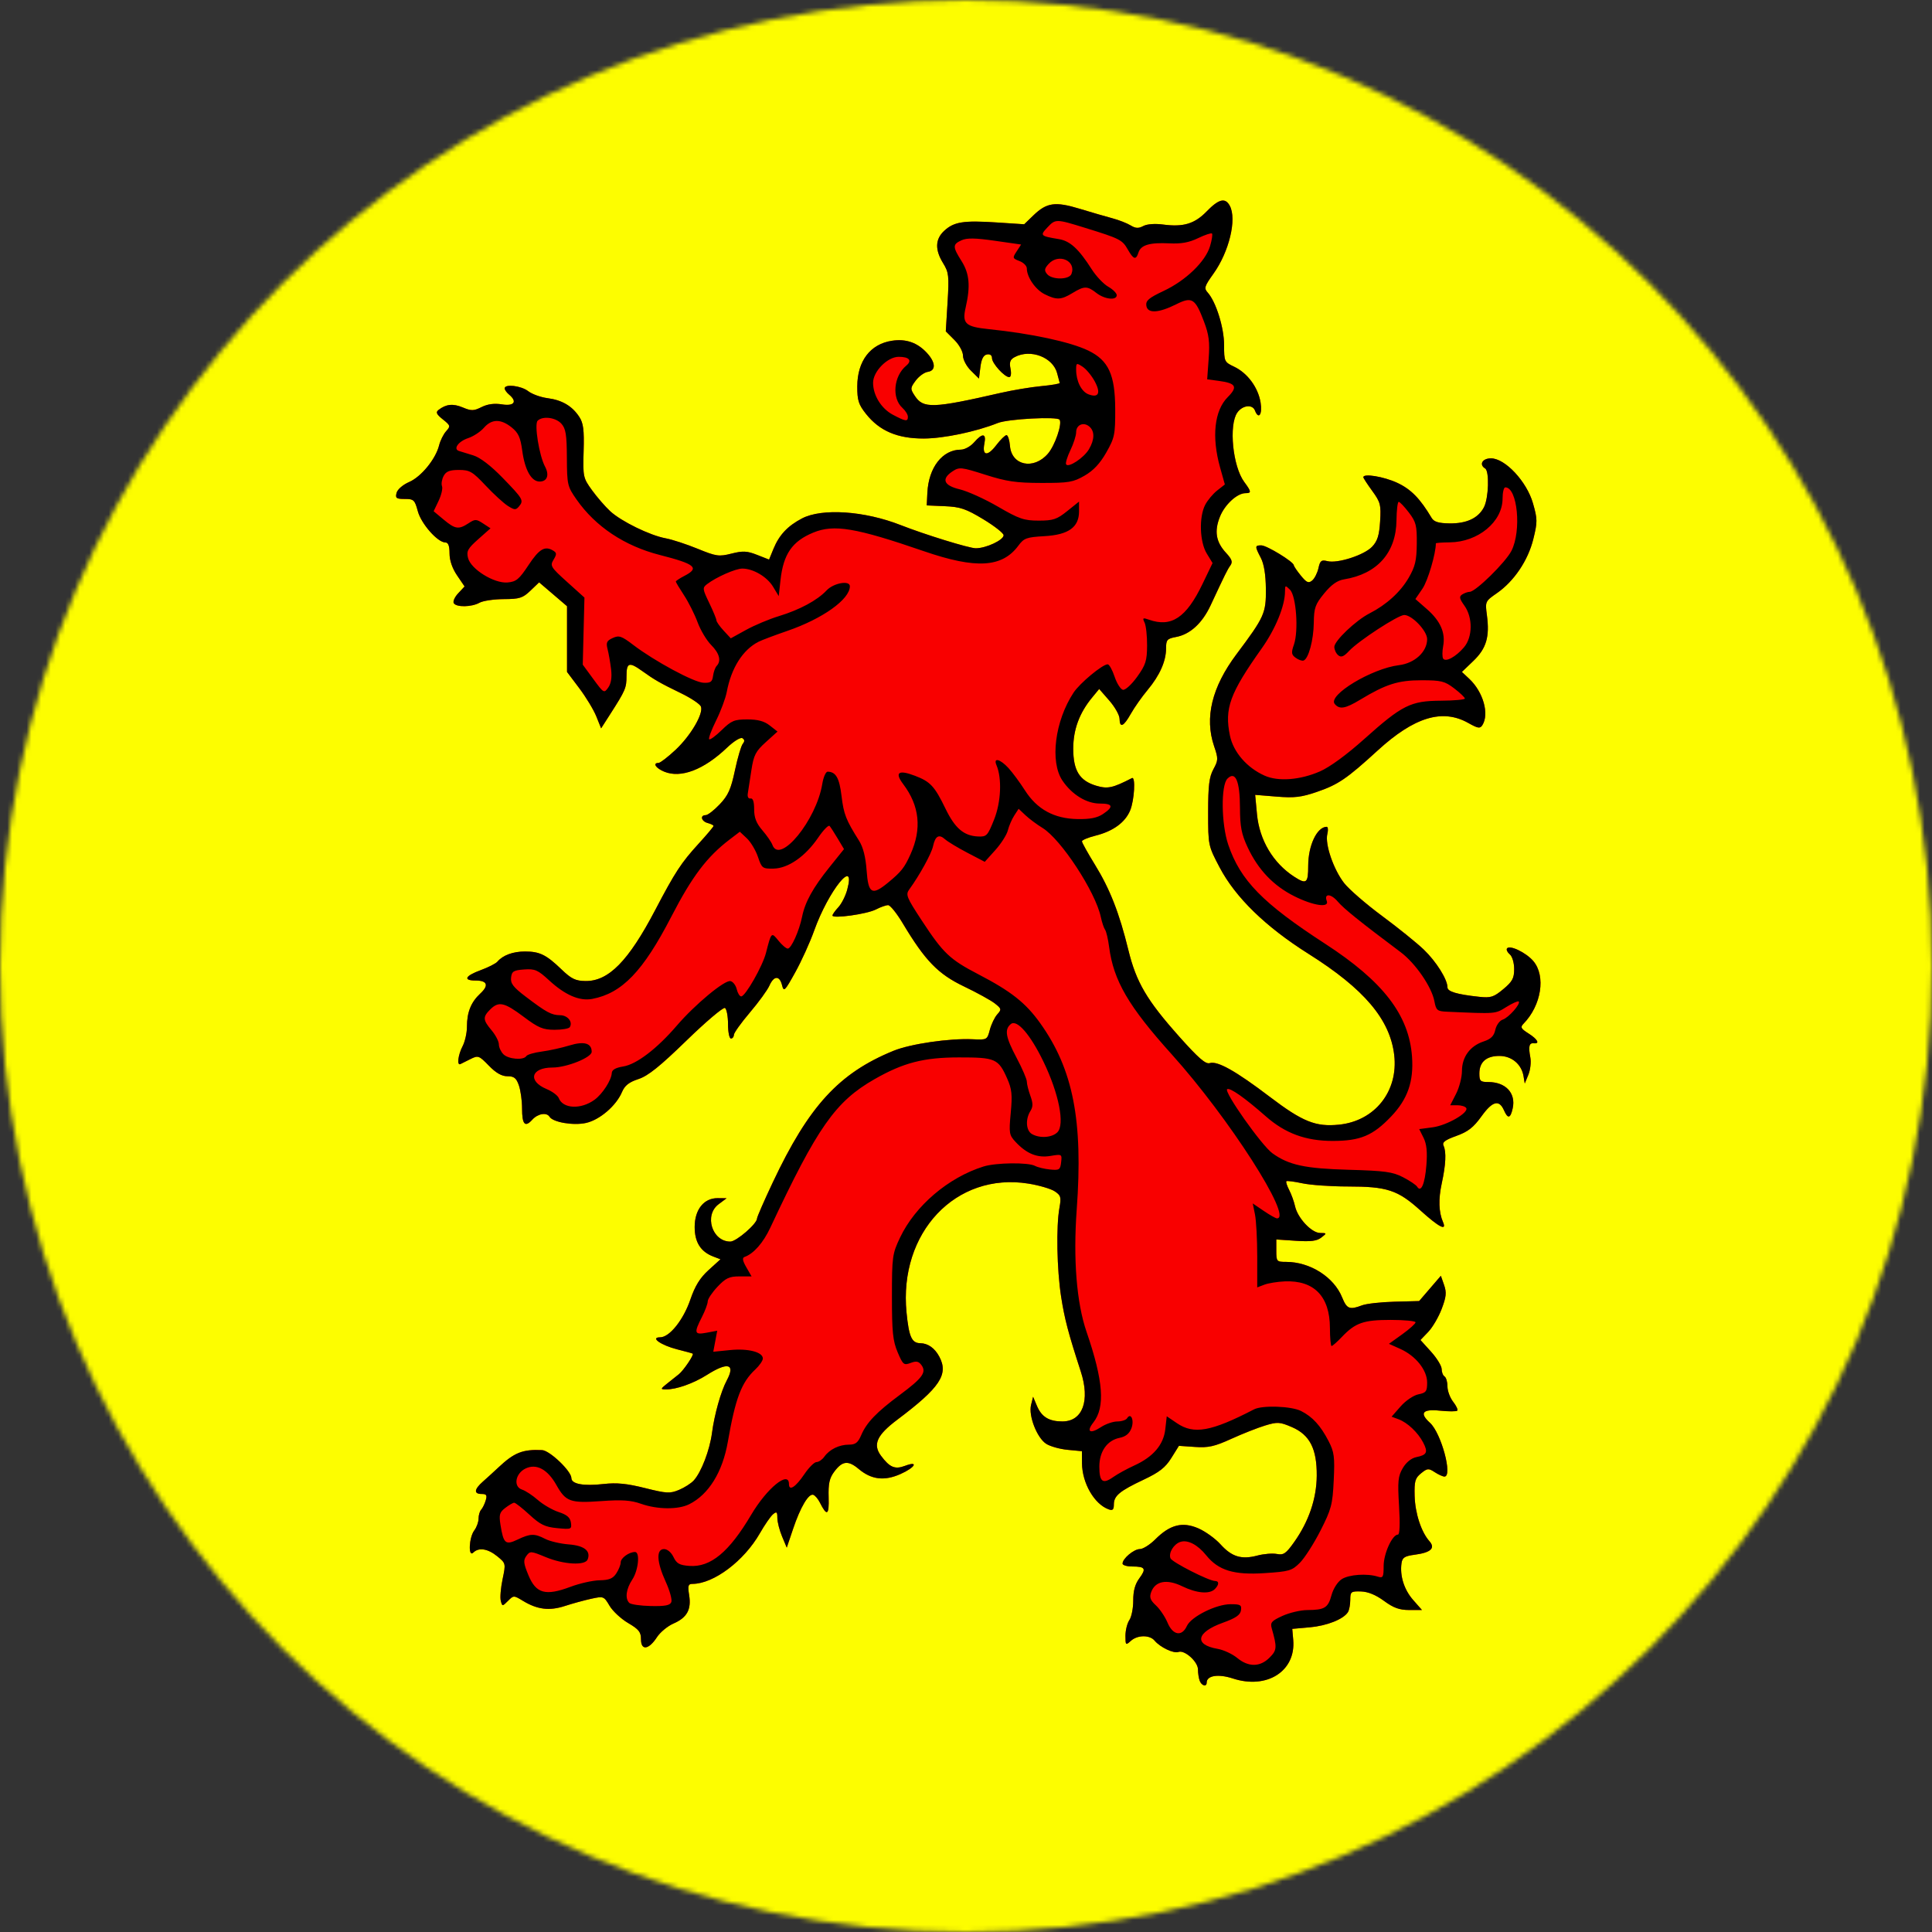 <svg width="400" height="400" viewBox="0 0 400 400" fill="none" xmlns="http://www.w3.org/2000/svg">
<rect x="0" y="0" width="400" height="400" fill="#333333" stroke="none"/>
<mask id="mask0_2865_1165" style="mask-type:alpha" maskUnits="userSpaceOnUse" x="0" y="0" width="400" height="400">
<circle cx="200" cy="200" r="200" fill="#D9D9D9"/>
</mask>
<g mask="url(#mask0_2865_1165)">
<g clip-path="url(#clip0_2865_1165)">
<path d="M500.668 0H-99.93V400H500.668V0Z" fill="#FDFD00"/>
<path d="M253.096 41.519C253.723 41.476 254.209 41.846 254.616 42.608C256.103 45.385 254.486 52.124 251.238 56.665C249.371 59.276 249.235 59.679 250.037 60.569C251.753 62.476 253.434 67.849 253.434 71.436C253.434 74.856 253.485 74.958 255.517 75.922C258.283 77.235 260.499 80.234 260.998 83.355C261.394 85.831 260.572 86.959 259.815 84.987C259.302 83.65 257.242 83.894 256.174 85.419C254.374 87.99 255.226 96.565 257.601 99.777C259.095 101.798 259.13 102.105 257.882 102.105C256.141 102.105 253.584 104.451 252.571 106.985C251.367 109.994 251.745 112.205 253.847 114.473C255.056 115.778 255.247 116.346 254.729 117.082C254.089 117.992 253.737 118.726 250.637 125.359C248.915 129.044 246.397 131.329 243.505 131.872C241.632 132.223 241.422 132.473 241.422 134.237C241.422 136.897 240.109 139.855 237.574 142.889C236.412 144.281 234.853 146.485 234.121 147.788C232.622 150.455 231.827 150.8 231.794 148.801C231.781 148.058 230.826 146.369 229.673 145.048L227.571 142.645L226.088 144.447C223.462 147.636 222.203 151.07 222.203 155.014C222.203 159.543 223.509 161.64 226.951 162.671C229.314 163.379 230.343 163.165 234.365 161.095C235.142 160.695 234.863 165.706 233.99 167.795C232.95 170.283 230.465 172.095 226.82 173.013C225.274 173.402 224.005 173.936 224.005 174.195C224.005 174.455 225.21 176.621 226.689 179.019C229.787 184.045 231.747 189.051 233.614 196.699C235.244 203.374 237.451 207.114 244.2 214.68C248.131 219.087 249.629 220.37 250.468 220.104C252.064 219.598 255.845 221.729 262.893 227.086C269.684 232.246 272.404 233.343 277.233 232.848C284.653 232.088 289.548 225.932 288.663 218.433C287.793 211.064 282.443 204.741 270.926 197.488C262.046 191.895 255.792 185.812 252.514 179.582C250.153 175.094 250.13 175.052 250.131 168.171C250.131 162.641 250.348 160.857 251.219 159.256C252.232 157.394 252.246 157.079 251.369 154.507C249.357 148.601 250.894 142.258 256.005 135.438C261.78 127.732 262.134 126.963 262.086 121.924C262.058 118.959 261.695 116.771 261.035 115.506C259.778 113.095 259.801 112.915 261.148 112.915C262.272 112.915 267.828 116.315 267.867 117.026C267.879 117.242 268.54 118.216 269.331 119.184C270.526 120.646 270.926 120.821 271.677 120.198C272.174 119.785 272.753 118.622 272.972 117.626C273.313 116.073 273.584 115.869 274.83 116.181C276.944 116.712 282.461 114.924 284.102 113.178C285.196 112.014 285.556 110.833 285.735 107.942C285.946 104.535 285.813 103.978 284.121 101.654C283.1 100.253 282.263 98.969 282.263 98.801C282.263 97.971 286.522 98.68 289.282 99.965C292.125 101.289 294.02 103.22 296.414 107.247C296.884 108.037 297.844 108.339 300.074 108.373C303.639 108.428 306.067 107.289 307.244 105.014C308.217 103.131 308.385 97.554 307.488 96.999C306.17 96.185 306.905 94.897 308.689 94.897C311.613 94.897 316.089 99.684 317.379 104.188C318.326 107.496 318.327 108.065 317.454 111.602C316.356 116.052 313.459 120.352 309.89 122.825C307.492 124.487 307.467 124.541 307.844 127.386C308.438 131.862 307.733 134.247 305.048 136.827L302.664 139.117L304.203 140.543C307.093 143.258 308.369 147.821 306.906 150.134C306.43 150.887 306.004 150.822 303.978 149.683C298.633 146.68 292.813 148.452 285.247 155.37C278.823 161.245 277.061 162.434 272.653 163.948C269.424 165.057 267.975 165.225 264.301 164.924L259.872 164.567L260.247 168.546C260.75 173.93 263.589 178.704 267.98 181.534C270.494 183.155 270.851 182.862 270.851 179.244C270.851 175.047 272.658 171.209 274.661 171.174C274.945 171.169 275.019 171.849 274.811 172.675C274.289 174.755 276.084 180.006 278.284 182.829C279.291 184.122 282.832 187.189 286.148 189.642C289.463 192.096 293.35 195.231 294.781 196.605C297.369 199.089 299.68 202.777 299.68 204.413C299.68 205.303 301.614 205.88 306.287 206.384C308.656 206.639 309.267 206.436 311.241 204.789C313.12 203.221 313.494 202.547 313.494 200.641C313.494 199.35 313.098 198.019 312.593 197.6C312.101 197.192 311.829 196.644 311.992 196.38C312.499 195.56 315.969 197.207 317.473 198.989C320.084 202.083 319.125 208.168 315.427 211.958C314.731 212.672 314.889 212.973 316.459 213.967C318.358 215.169 318.878 216.141 317.548 215.994C316.595 215.888 316.408 216.647 316.835 218.921C317.021 219.916 316.833 221.538 316.422 222.525L315.69 224.327L315.427 222.825C315.021 220.344 312.984 218.621 310.434 218.621C307.725 218.621 306.287 219.877 306.287 222.262C306.287 223.825 306.49 224.027 308.126 224.027C311.742 224.027 313.885 226.323 313.193 229.47C312.729 231.584 312.192 231.703 311.392 229.882C310.384 227.592 308.989 227.961 306.718 231.121C305.058 233.432 303.931 234.308 301.519 235.175C299.147 236.028 298.541 236.507 298.873 237.221C299.467 238.497 299.345 241.143 298.498 245.029C297.788 248.28 297.88 250.976 298.76 253.006C299.603 254.948 297.951 254.108 294.068 250.603C289.382 246.373 287.182 245.648 278.997 245.648C275.539 245.648 271.322 245.354 269.631 244.991C267.941 244.629 266.458 244.43 266.328 244.56C266.198 244.69 266.458 245.509 266.91 246.38C267.362 247.251 267.916 248.766 268.13 249.74C268.667 252.186 271.535 255.253 273.31 255.277C274.735 255.295 274.736 255.314 273.554 256.234C272.644 256.942 271.37 257.097 268.299 256.891L264.245 256.628V258.936C264.245 261.174 264.319 261.264 266.272 261.264C271.235 261.264 276.161 264.392 277.871 268.621C278.837 271.012 279.417 271.236 282 270.254C282.891 269.915 285.916 269.578 288.719 269.503L293.824 269.372L296.058 266.763L298.31 264.135L298.986 266.05C299.528 267.606 299.429 268.504 298.479 271.005C297.84 272.687 296.589 274.827 295.701 275.753L294.087 277.442L296.283 279.864C297.489 281.198 298.479 282.808 298.479 283.449C298.479 284.089 298.749 284.783 299.079 284.988C299.41 285.192 299.68 286.125 299.68 287.052C299.68 287.979 300.213 289.398 300.862 290.224C301.512 291.05 301.89 291.881 301.707 292.063C301.524 292.246 299.911 292.248 298.122 292.063C294.51 291.691 293.806 292.541 296.058 294.578C298.385 296.684 300.821 305.708 299.061 305.708C298.719 305.708 297.802 305.292 297.034 304.789C295.759 303.953 295.521 303.977 294.218 305.033C292.985 306.031 292.804 306.67 292.886 309.706C292.982 313.294 294.25 317.184 295.945 319.09C297.227 320.532 296.249 321.446 292.942 321.887C290.818 322.17 290.332 322.467 290.164 323.651C289.796 326.256 290.708 329.136 292.567 331.253L294.406 333.336H291.76C289.737 333.336 288.503 332.883 286.542 331.44C284.848 330.194 283.231 329.531 281.775 329.488C279.71 329.428 279.562 329.547 279.56 331.234C279.559 332.225 279.339 333.371 279.072 333.786C278.128 335.252 274.713 336.606 271.152 336.921L267.548 337.24L267.754 339.53C268.317 345.992 262.305 349.819 255.236 347.506C252.216 346.519 249.83 346.9 249.83 348.37C249.83 349.303 248.783 349.03 248.385 347.994C248.185 347.472 248.029 346.423 248.029 345.648C248.029 344.034 245.237 341.541 243.975 342.026C243.01 342.396 240.19 341.044 239.057 339.68C238.037 338.451 235.508 338.481 234.121 339.736C233.077 340.681 233.014 340.625 233.014 338.666C233.014 337.532 233.374 336.071 233.821 335.419C234.267 334.768 234.634 332.944 234.628 331.365C234.62 329.372 235.004 327.978 235.885 326.786C237.378 324.766 237.124 324.327 234.421 324.327C233.32 324.327 232.413 324.057 232.413 323.726C232.413 322.691 234.762 320.723 235.998 320.723C236.647 320.723 238.095 319.809 239.207 318.696C242.24 315.664 244.805 315.008 248.085 316.425C249.538 317.053 251.607 318.536 252.683 319.729C255.02 322.318 257.021 322.944 260.303 322.075C261.644 321.719 263.467 321.563 264.357 321.737C265.752 322.008 266.252 321.656 267.961 319.241C270.982 314.971 272.58 310.272 272.616 305.539C272.658 299.963 271.173 297.054 267.454 295.461C264.956 294.39 264.486 294.369 261.936 295.141C260.401 295.606 257.248 296.847 254.935 297.9C251.442 299.491 250.171 299.763 247.409 299.571L244.087 299.346L242.511 301.861C241.287 303.826 240.029 304.816 236.824 306.328C231.803 308.694 230.611 309.688 230.611 311.489C230.611 312.554 230.366 312.788 229.56 312.503C226.577 311.445 224.045 307.063 224.023 302.93L224.005 300.453L221.039 300.171C219.406 300.015 217.403 299.446 216.591 298.914C214.677 297.66 212.913 293.097 213.475 290.862L213.888 289.192L214.695 291.087C215.649 293.353 217.181 294.297 219.951 294.297C224.146 294.297 225.727 290.002 223.761 283.955C221.174 276.001 220.406 273.086 219.688 268.471C218.813 262.843 218.656 253.941 219.35 250.078C219.749 247.861 219.645 247.488 218.355 246.643C217.56 246.122 215.093 245.399 212.894 245.048C197.885 242.65 186.053 255.195 187.687 271.756C188.184 276.795 188.762 278.074 190.54 278.099C192.134 278.122 193.532 279.112 194.482 280.896C196.435 284.564 194.609 287.298 185.773 293.94C181.537 297.125 180.665 299.068 182.413 301.41C184.207 303.812 185.286 304.273 187.349 303.494C190.288 302.384 189.49 303.839 186.411 305.202C183.077 306.676 180.4 306.339 177.777 304.132C175.603 302.302 174.393 302.451 172.71 304.714C171.711 306.055 171.48 307.176 171.565 310.044C171.675 313.756 171.207 314.003 169.726 311.057C169.351 310.312 168.741 309.602 168.374 309.481C167.41 309.163 165.722 312.03 164.208 316.519L162.894 320.423L161.918 318.096C161.382 316.817 160.942 315.093 160.942 314.267C160.942 313.003 160.796 312.889 160.041 313.516C159.548 313.926 158.324 315.702 157.32 317.458C154.031 323.205 147.759 327.917 143.374 327.93C142.483 327.933 142.367 328.301 142.68 330.258C143.159 333.251 142.231 334.912 139.433 336.132C138.21 336.666 136.682 337.942 136.017 338.967C134.327 341.569 132.714 341.792 132.714 339.417C132.714 337.898 132.27 337.341 130.049 336.039C128.584 335.18 126.855 333.562 126.201 332.454C125.037 330.48 124.959 330.453 122.41 331.009C120.978 331.321 118.517 331.999 116.948 332.51C113.739 333.556 111.246 333.243 108.277 331.44C106.373 330.284 106.345 330.275 105.18 331.44C104.013 332.608 103.99 332.611 103.679 331.422C103.506 330.763 103.676 328.756 104.054 326.955C104.736 323.705 104.732 323.669 102.965 322.225C101.011 320.628 99.108 320.32 97.992 321.437C96.901 322.527 97.091 318.32 98.198 316.857C98.683 316.216 99.08 315.114 99.08 314.417C99.08 313.72 99.313 312.891 99.606 312.578C99.899 312.264 100.338 311.406 100.563 310.663C100.895 309.566 100.727 309.312 99.718 309.312C98.052 309.312 98.164 308.355 100 306.741C100.832 306.009 102.251 304.719 103.153 303.869C106.474 300.741 108.184 300.041 112.237 300.228C113.815 300.3 118.299 304.594 118.299 306.027C118.299 307.263 120.809 307.717 124.962 307.247C127.672 306.941 129.787 307.152 133.54 308.092C138.023 309.215 138.714 309.246 140.578 308.467C141.715 307.992 143.089 307.121 143.637 306.515C145.199 304.789 146.938 300.245 147.41 296.662C147.913 292.835 149.257 288.057 150.469 285.795C152.309 282.36 150.696 281.911 146.377 284.65C143.553 286.441 139.992 287.702 137.819 287.671C136.716 287.656 136.74 287.544 138.119 286.452C138.945 285.797 140.033 284.945 140.54 284.537C141.541 283.731 143.753 280.458 143.431 280.258C143.322 280.19 141.873 279.792 140.221 279.376C136.872 278.531 134.527 276.879 136.674 276.879C138.612 276.879 141.475 273.297 142.924 269.072C143.902 266.219 144.925 264.577 146.715 262.953L149.174 260.72L147.691 260.156C145.057 259.149 143.825 257.193 143.825 254.038C143.825 250.432 145.742 248.04 148.592 248.069L150.431 248.088L148.78 249.327C145.724 251.607 147.432 257.06 151.201 257.06C152.46 257.06 156.738 253.363 156.738 252.274C156.738 251.973 158.196 248.615 159.985 244.822C167.459 228.976 173.689 222.188 184.966 217.57C188.506 216.121 196.608 214.934 201.426 215.168C204.334 215.309 204.391 215.287 204.936 213.216C205.24 212.06 205.933 210.628 206.475 210.025C207.395 209 207.357 208.848 205.968 207.754C205.151 207.11 202.274 205.52 199.568 204.226C194.22 201.666 191.534 198.91 186.899 191.162C185.667 189.104 184.307 187.414 183.877 187.409C183.448 187.403 182.31 187.791 181.343 188.291C179.488 189.25 172.353 190.249 172.353 189.548C172.353 189.322 172.907 188.556 173.573 187.84C174.24 187.125 175.066 185.486 175.413 184.199C177.278 177.27 171.517 184.403 168.562 192.683C167.698 195.103 165.927 198.995 164.639 201.316C162.467 205.233 162.282 205.415 161.918 203.963C161.406 201.922 160.219 201.977 159.29 204.075C158.884 204.994 157.072 207.494 155.255 209.631C153.438 211.768 151.937 213.854 151.933 214.267C151.928 214.68 151.663 215.018 151.332 215.018C151.002 215.018 150.732 213.684 150.732 212.052C150.732 210.42 150.441 208.907 150.094 208.692C149.746 208.478 146.165 211.514 142.136 215.43C136.604 220.807 134.178 222.754 132.188 223.407C130.226 224.051 129.347 224.748 128.772 226.11C127.581 228.932 124.174 231.854 121.34 232.491C118.736 233.076 114.484 232.36 113.776 231.215C113.177 230.246 111.352 230.554 110.21 231.816C108.7 233.484 108.089 232.823 108.089 229.488C108.089 227.905 107.795 225.761 107.432 224.721C106.9 223.195 106.431 222.825 105.049 222.825C103.865 222.825 102.675 222.147 101.201 220.629C99.173 218.542 98.995 218.474 97.429 219.259C96.522 219.714 95.574 220.19 95.326 220.31C94.559 220.684 94.834 218.403 95.777 216.594C96.27 215.648 96.678 213.84 96.678 212.578C96.678 209.567 97.52 207.485 99.437 205.708C101.277 204.003 100.902 203.006 98.442 203.006C95.814 203.006 96.304 202.05 99.531 200.866C101.1 200.29 102.654 199.49 102.984 199.102C104.116 197.77 106.21 197 108.69 197C111.734 197 113.089 197.672 116.254 200.716C118.289 202.674 119.15 203.09 121.209 203.118C125.991 203.184 130.118 198.995 135.66 188.422C139.789 180.548 141.029 178.628 144.651 174.665C146.343 172.813 147.729 171.168 147.729 171.005C147.729 170.842 147.188 170.577 146.528 170.404C145.202 170.057 144.879 168.771 146.115 168.771C146.543 168.771 147.85 167.758 149.024 166.519C150.768 164.678 151.33 163.399 152.158 159.5C152.715 156.877 153.456 154.403 153.791 154C154.207 153.499 154.185 153.126 153.716 152.837C153.326 152.596 151.945 153.435 150.525 154.789C145.711 159.378 140.962 161.196 137.5 159.762C135.762 159.043 135.065 157.961 136.336 157.961C136.681 157.961 138.264 156.757 139.846 155.277C143.001 152.325 145.682 147.751 145.12 146.286C144.923 145.774 143.066 144.534 140.991 143.527C136.664 141.428 135.514 140.768 132.901 138.891C130.263 136.997 129.711 137.174 129.711 139.942C129.711 142.428 129.509 142.904 126.332 147.863L124.456 150.791L123.461 148.332C122.918 146.975 121.33 144.35 119.932 142.495L117.399 139.117V132.322V125.509L114.508 123.032L111.618 120.573L109.816 122.3C108.229 123.82 107.561 124.034 104.298 124.045C102.256 124.053 99.99 124.391 99.268 124.796C97.65 125.705 94.495 125.762 93.956 124.89C93.737 124.535 94.15 123.599 94.876 122.825L96.19 121.418L94.632 119.128C93.636 117.663 93.074 116.032 93.074 114.586C93.074 113.025 92.803 112.315 92.211 112.315C90.61 112.315 87.208 108.449 86.505 105.84C85.874 103.494 85.672 103.306 83.803 103.306C82.043 103.306 81.826 103.147 82.113 102.048C82.302 101.327 83.418 100.361 84.722 99.796C87.212 98.717 90.206 95.04 90.916 92.195C91.163 91.206 91.811 89.896 92.361 89.286C93.305 88.239 93.271 88.091 91.685 86.827C90.367 85.776 90.17 85.352 90.784 84.875C92.352 83.659 93.785 83.509 95.796 84.349C97.597 85.102 98.078 85.093 99.718 84.274C100.975 83.647 102.358 83.477 103.941 83.73C106.479 84.136 107.163 83.159 105.387 81.684C104.891 81.273 104.486 80.698 104.486 80.408C104.486 79.451 107.907 79.858 109.366 80.99C110.153 81.601 111.947 82.25 113.363 82.435C116.371 82.827 118.46 84.073 119.932 86.32C120.778 87.611 120.961 88.994 120.833 93.396C120.679 98.709 120.737 98.961 122.579 101.504C123.624 102.947 125.305 104.892 126.332 105.84C128.621 107.949 134.572 110.857 137.819 111.451C139.14 111.694 142.113 112.665 144.425 113.61C148.306 115.195 148.844 115.281 151.445 114.623C153.812 114.025 154.654 114.068 156.738 114.886L159.234 115.862L160.135 113.629C161.322 110.746 163.072 108.898 166.047 107.341C170.175 105.181 178.976 105.766 186.467 108.711C191.471 110.678 200.654 113.516 202.027 113.516C204.158 113.516 207.789 111.813 207.789 110.813C207.789 110.393 205.901 108.91 203.584 107.51C199.997 105.342 198.815 104.943 195.626 104.807L191.873 104.638L192.004 102.03C192.259 96.793 195.131 93.096 198.948 93.096C199.731 93.096 200.952 92.42 201.67 91.594C203.402 89.602 204.236 89.688 203.81 91.819C203.295 94.39 204.438 94.57 206.249 92.195C207.129 91.042 208.096 90.093 208.389 90.093C208.683 90.093 209 91.098 209.102 92.326C209.442 96.394 214 97.33 216.948 93.94C218.4 92.27 219.95 87.813 219.388 86.902C218.949 86.192 208.699 86.733 206.587 87.578C202.107 89.37 195.418 90.771 191.291 90.787C185.826 90.808 182.109 89.242 179.298 85.701C177.747 83.747 177.486 82.897 177.496 79.995C177.514 74.756 180.179 71.239 184.665 70.554C187.57 70.111 189.912 70.914 191.891 73.051C193.73 75.034 193.811 76.735 192.079 76.992C191.369 77.098 190.244 77.904 189.583 78.794C188.446 80.323 188.45 80.504 189.395 81.947C191.16 84.641 193.096 84.571 207.188 81.346C209.665 80.779 213.449 80.14 215.596 79.939C217.743 79.738 219.462 79.447 219.406 79.282C219.351 79.117 219.11 78.225 218.881 77.311C218.042 73.968 213.359 72.177 210.078 73.933C209.123 74.444 208.943 74.974 209.215 76.335C209.418 77.35 209.309 78.081 208.952 78.081C207.98 78.081 205.386 75.228 205.386 74.158C205.386 73.556 204.986 73.265 204.335 73.388C203.609 73.526 203.191 74.324 202.984 75.978L202.683 78.381L201.032 76.748C200.115 75.846 199.38 74.474 199.38 73.651C199.38 72.808 198.609 71.397 197.597 70.385L195.814 68.602L196.189 62.596C196.522 57.132 196.441 56.383 195.27 54.488C193.554 51.712 193.611 49.516 195.476 47.788C197.491 45.921 199.485 45.613 206.306 46.061L212.049 46.437L213.963 44.578C216.715 41.931 218.468 41.68 223.554 43.227C225.947 43.955 228.99 44.846 230.311 45.198C231.632 45.549 233.318 46.209 234.065 46.662C235.114 47.298 235.722 47.322 236.711 46.793C237.478 46.383 239.117 46.269 240.803 46.493C245.02 47.052 247.33 46.348 249.849 43.752C251.249 42.31 252.291 41.575 253.096 41.519Z" fill="#F90000"/>
<path d="M248.393 347.999C248.192 347.477 248.028 346.415 248.028 345.64C248.028 344.026 245.24 341.531 243.977 342.016C243.013 342.386 240.184 341.044 239.052 339.679C238.032 338.451 235.498 338.478 234.112 339.733C233.068 340.678 233.013 340.625 233.013 338.665C233.013 337.532 233.379 336.071 233.826 335.419C234.272 334.768 234.633 332.943 234.626 331.364C234.618 329.371 235.003 327.97 235.884 326.778C237.377 324.758 237.117 324.325 234.415 324.325C233.314 324.325 232.413 324.054 232.413 323.724C232.413 322.689 234.761 320.721 235.996 320.721C236.646 320.721 238.088 319.811 239.2 318.698C242.233 315.665 244.809 315.006 248.089 316.423C249.542 317.051 251.612 318.541 252.688 319.734C255.025 322.323 257.023 322.934 260.305 322.065C261.646 321.709 263.471 321.561 264.362 321.734C265.756 322.006 266.256 321.66 267.965 319.245C270.986 314.976 272.586 310.265 272.622 305.532C272.664 299.955 271.175 297.051 267.457 295.457C264.958 294.386 264.481 294.358 261.931 295.13C260.395 295.595 257.247 296.837 254.935 297.89C251.442 299.481 250.169 299.766 247.406 299.573L244.082 299.342L242.511 301.864C241.288 303.829 240.033 304.814 236.827 306.326C231.807 308.692 230.611 309.685 230.611 311.486C230.611 312.551 230.365 312.788 229.56 312.503C226.577 311.445 224.039 307.062 224.017 302.93L224.004 300.453L221.035 300.168C219.402 300.011 217.402 299.448 216.59 298.915C214.676 297.662 212.91 293.102 213.472 290.867L213.894 289.189L214.696 291.094C215.65 293.359 217.187 294.295 219.956 294.295C224.151 294.295 225.734 290.002 223.768 283.955C221.181 276.001 220.414 273.083 219.697 268.469C218.821 262.841 218.652 253.93 219.346 250.067C219.745 247.85 219.636 247.479 218.346 246.633C217.551 246.112 215.1 245.398 212.901 245.047C197.892 242.649 186.054 255.184 187.688 271.744C188.185 276.783 188.764 278.072 190.542 278.097C192.136 278.12 193.527 279.108 194.477 280.892C196.431 284.56 194.605 287.295 185.769 293.937C181.533 297.122 180.656 299.069 182.405 301.411C184.198 303.813 185.289 304.272 187.352 303.493C190.291 302.384 189.485 303.832 186.405 305.194C183.071 306.669 180.408 306.342 177.785 304.135C175.61 302.305 174.4 302.44 172.717 304.703C171.718 306.045 171.475 307.168 171.559 310.036C171.669 313.748 171.212 314.004 169.731 311.059C169.356 310.314 168.749 309.606 168.382 309.485C167.418 309.167 165.719 312.027 164.205 316.517L162.889 320.421L161.915 318.095C161.38 316.816 160.941 315.094 160.941 314.268C160.941 313.004 160.799 312.884 160.044 313.511C159.551 313.92 158.326 315.691 157.322 317.446C154.033 323.194 147.751 327.911 143.367 327.925C142.475 327.928 142.367 328.293 142.68 330.251C143.159 333.243 142.239 334.913 139.441 336.133C138.218 336.667 136.674 337.941 136.009 338.965C134.319 341.568 132.713 341.784 132.713 339.409C132.713 337.89 132.272 337.33 130.05 336.028C128.585 335.169 126.851 333.56 126.197 332.451C125.033 330.477 124.953 330.447 122.404 331.003C120.972 331.316 118.517 331.989 116.949 332.5C113.739 333.546 111.239 333.24 108.269 331.437C106.365 330.281 106.337 330.281 105.172 331.446C104.004 332.614 103.993 332.613 103.682 331.424C103.51 330.766 103.678 328.752 104.056 326.951C104.738 323.701 104.729 323.663 102.963 322.219C101.008 320.622 99.115 320.326 97.999 321.442C96.908 322.532 97.091 318.316 98.198 316.852C98.683 316.211 99.08 315.117 99.08 314.42C99.08 313.723 99.32 312.897 99.613 312.583C99.906 312.269 100.33 311.404 100.554 310.661C100.886 309.564 100.729 309.31 99.721 309.31C98.055 309.31 98.156 308.35 99.991 306.736C100.823 306.004 102.242 304.71 103.145 303.86C106.466 300.733 108.183 300.048 112.236 300.234C113.814 300.307 118.299 304.587 118.299 306.02C118.299 307.256 120.811 307.718 124.965 307.249C127.675 306.942 129.783 307.149 133.535 308.089C138.019 309.212 138.716 309.25 140.579 308.471C141.717 307.996 143.096 307.112 143.644 306.506C145.206 304.78 146.941 300.25 147.413 296.667C147.917 292.84 149.265 288.055 150.478 285.793C152.318 282.359 150.705 281.906 146.386 284.645C143.562 286.436 139.991 287.695 137.818 287.665C136.715 287.649 136.74 287.551 138.119 286.458C138.945 285.804 140.035 284.935 140.542 284.526C141.542 283.72 143.744 280.454 143.422 280.253C143.313 280.185 141.872 279.789 140.221 279.372C136.872 278.527 134.524 276.877 136.671 276.877C138.609 276.877 141.482 273.294 142.931 269.069C143.909 266.216 144.929 264.567 146.719 262.944L149.169 260.722L147.698 260.16C145.064 259.153 143.824 257.195 143.824 254.04C143.824 250.433 145.733 248.038 148.584 248.067L150.431 248.086L148.779 249.319C145.724 251.598 147.432 257.057 151.2 257.057C152.46 257.057 156.737 253.357 156.737 252.267C156.737 251.967 158.201 248.619 159.99 244.826C167.464 228.98 173.689 222.186 184.965 217.568C188.505 216.119 196.613 214.939 201.431 215.173C204.339 215.313 204.391 215.284 204.935 213.213C205.239 212.057 205.931 210.618 206.472 210.014C207.393 208.989 207.36 208.841 205.971 207.747C205.154 207.103 202.271 205.517 199.565 204.223C194.217 201.663 191.539 198.899 186.904 191.152C185.673 189.093 184.314 187.404 183.885 187.398C183.455 187.392 182.313 187.796 181.347 188.296C179.492 189.255 172.353 190.251 172.353 189.55C172.353 189.324 172.898 188.554 173.564 187.839C174.231 187.124 175.059 185.486 175.406 184.2C177.271 177.271 171.514 184.41 168.558 192.689C167.694 195.11 165.934 198.99 164.646 201.312C162.474 205.229 162.277 205.42 161.912 203.968C161.4 201.927 160.223 201.974 159.294 204.073C158.888 204.991 157.069 207.491 155.252 209.628C153.435 211.765 151.945 213.852 151.941 214.265C151.936 214.677 151.662 215.015 151.332 215.015C151.002 215.015 150.731 213.68 150.731 212.048C150.731 210.416 150.447 208.904 150.1 208.69C149.752 208.475 146.171 211.504 142.142 215.42C136.61 220.797 134.17 222.753 132.181 223.406C130.218 224.05 129.349 224.737 128.774 226.099C127.583 228.921 124.168 231.856 121.334 232.492C118.73 233.077 114.492 232.36 113.784 231.215C113.186 230.246 111.346 230.556 110.204 231.818C108.694 233.486 108.089 232.819 108.089 229.484C108.089 227.901 107.792 225.755 107.429 224.715C106.898 223.189 106.439 222.823 105.056 222.823C103.872 222.823 102.682 222.143 101.208 220.626C99.18 218.538 98.992 218.47 97.425 219.255C96.519 219.71 95.574 220.181 95.326 220.301C94.559 220.675 94.837 218.407 95.78 216.598C96.274 215.652 96.677 213.845 96.677 212.583C96.677 209.573 97.511 207.491 99.428 205.714C101.269 204.009 100.903 203.003 98.444 203.003C95.816 203.003 96.304 202.039 99.53 200.855C101.099 200.279 102.653 199.49 102.984 199.101C104.116 197.769 106.21 196.997 108.689 196.997C111.734 196.997 113.093 197.663 116.257 200.707C118.292 202.666 119.15 203.082 121.209 203.11C125.991 203.176 130.112 198.984 135.654 188.411C139.783 180.537 141.029 178.634 144.651 174.671C146.343 172.819 147.728 171.17 147.728 171.007C147.728 170.844 147.188 170.57 146.527 170.397C145.201 170.05 144.869 168.769 146.105 168.769C146.533 168.769 147.844 167.756 149.018 166.517C150.762 164.675 151.336 163.395 152.164 159.496C152.721 156.873 153.45 154.397 153.785 153.993C154.201 153.492 154.176 153.126 153.707 152.837C153.318 152.596 151.945 153.44 150.525 154.793C145.711 159.382 140.97 161.19 137.508 159.756C135.77 159.036 135.072 157.958 136.343 157.958C136.687 157.958 138.264 156.747 139.846 155.267C143.001 152.316 145.684 147.747 145.122 146.282C144.926 145.769 143.067 144.526 140.991 143.519C136.665 141.42 135.521 140.765 132.908 138.889C130.27 136.995 129.71 137.18 129.71 139.948C129.71 142.434 129.508 142.908 126.331 147.867L124.454 150.798L123.467 148.331C122.924 146.974 121.337 144.346 119.939 142.492L117.398 139.12V132.315V125.51L114.509 123.038L111.62 120.566L109.814 122.295C108.227 123.815 107.558 124.026 104.295 124.038C102.252 124.045 99.991 124.383 99.269 124.788C97.652 125.698 94.486 125.753 93.947 124.881C93.728 124.526 94.143 123.603 94.869 122.83L96.19 121.424L94.632 119.131C93.636 117.666 93.074 116.022 93.074 114.576C93.074 113.015 92.808 112.313 92.216 112.313C90.615 112.313 87.206 108.451 86.504 105.841C85.872 103.496 85.667 103.304 83.798 103.304C82.038 103.304 81.818 103.139 82.105 102.041C82.294 101.32 83.415 100.354 84.719 99.789C87.208 98.71 90.207 95.033 90.917 92.188C91.164 91.199 91.816 89.891 92.367 89.28C93.31 88.233 93.271 88.093 91.686 86.829C90.368 85.778 90.174 85.356 90.788 84.879C92.355 83.663 93.783 83.513 95.793 84.353C97.595 85.106 98.073 85.097 99.713 84.278C100.97 83.651 102.352 83.469 103.934 83.722C106.472 84.128 107.163 83.157 105.386 81.682C104.891 81.271 104.485 80.697 104.485 80.407C104.485 79.45 107.9 79.859 109.359 80.992C110.147 81.603 111.95 82.254 113.367 82.439C116.374 82.831 118.464 84.062 119.936 86.309C120.782 87.6 120.958 88.996 120.831 93.398C120.677 98.711 120.73 98.959 122.572 101.502C123.617 102.944 125.313 104.9 126.341 105.847C128.629 107.956 134.572 110.859 137.818 111.454C139.14 111.696 142.113 112.667 144.425 113.612C148.306 115.197 148.846 115.274 151.447 114.617C153.814 114.019 154.663 114.061 156.746 114.879L159.227 115.854L160.142 113.633C161.329 110.75 163.071 108.892 166.047 107.335C170.174 105.174 178.975 105.768 186.467 108.713C191.47 110.68 200.656 113.514 202.029 113.514C204.16 113.514 207.788 111.812 207.788 110.812C207.788 110.392 205.892 108.902 203.575 107.502C199.987 105.335 198.806 104.933 195.617 104.798L191.872 104.638L192 102.019C192.255 96.783 195.124 93.093 198.941 93.093C199.724 93.093 200.952 92.418 201.67 91.592C203.402 89.599 204.235 89.688 203.809 91.819C203.295 94.39 204.439 94.562 206.25 92.187C207.13 91.034 208.089 90.09 208.383 90.09C208.677 90.09 209.001 91.095 209.103 92.324C209.443 96.392 214.006 97.334 216.953 93.944C218.405 92.274 219.944 87.807 219.382 86.896C218.943 86.186 208.699 86.73 206.587 87.575C202.106 89.368 195.414 90.775 191.287 90.791C185.822 90.812 182.112 89.234 179.3 85.693C177.749 83.739 177.48 82.889 177.489 79.987C177.507 74.748 180.179 71.233 184.665 70.549C187.57 70.106 189.916 70.919 191.895 73.055C193.734 75.039 193.814 76.728 192.083 76.986C191.373 77.091 190.25 77.905 189.589 78.795C188.452 80.324 188.44 80.495 189.386 81.938C191.151 84.632 193.095 84.567 207.187 81.342C209.665 80.775 213.449 80.147 215.596 79.946C217.743 79.744 219.454 79.445 219.399 79.279C219.343 79.114 219.11 78.232 218.881 77.318C218.042 73.975 213.367 72.174 210.087 73.93C209.132 74.441 208.938 74.971 209.211 76.332C209.414 77.347 209.303 78.078 208.947 78.078C207.975 78.078 205.386 75.228 205.386 74.158C205.386 73.556 204.985 73.262 204.335 73.385C203.609 73.524 203.191 74.327 202.983 75.982L202.683 78.379L201.031 76.754C200.114 75.852 199.38 74.471 199.38 73.647C199.38 72.805 198.611 71.396 197.599 70.384L195.818 68.603L196.184 62.591C196.517 57.127 196.433 56.39 195.263 54.495C193.546 51.719 193.619 49.521 195.484 47.793C197.499 45.926 199.488 45.606 206.309 46.054L212.045 46.431L213.971 44.579C216.722 41.932 218.472 41.686 223.558 43.233C225.951 43.961 228.989 44.845 230.311 45.196C231.632 45.548 233.324 46.206 234.07 46.66C235.12 47.296 235.718 47.328 236.707 46.799C237.474 46.388 239.113 46.264 240.798 46.487C245.015 47.047 247.332 46.346 249.851 43.751C252.339 41.187 253.682 40.863 254.614 42.603C256.1 45.381 254.478 52.123 251.23 56.665C249.363 59.275 249.24 59.678 250.042 60.569C251.758 62.475 253.434 67.838 253.434 71.425C253.434 74.845 253.489 74.965 255.521 75.929C258.287 77.242 260.491 80.234 260.99 83.354C261.386 85.83 260.58 86.957 259.823 84.985C259.31 83.648 257.238 83.894 256.17 85.419C254.37 87.99 255.221 96.56 257.596 99.772C259.091 101.793 259.128 102.102 257.881 102.102C256.139 102.102 253.586 104.451 252.572 106.984C251.368 109.994 251.745 112.212 253.847 114.48C255.056 115.785 255.245 116.344 254.727 117.08C254.087 117.99 253.728 118.715 250.628 125.348C248.907 129.033 246.397 131.333 243.506 131.875C241.632 132.227 241.422 132.464 241.422 134.228C241.422 136.888 240.104 139.848 237.569 142.882C236.406 144.273 234.856 146.478 234.124 147.781C232.625 150.448 231.823 150.798 231.789 148.799C231.777 148.056 230.823 146.367 229.67 145.045L227.573 142.643L226.09 144.445C223.464 147.634 222.202 151.062 222.202 155.006C222.202 159.535 223.508 161.644 226.951 162.675C229.314 163.383 230.342 163.163 234.365 161.093C235.141 160.693 234.855 165.709 233.982 167.798C232.943 170.286 230.459 172.091 226.815 173.009C225.269 173.398 224.004 173.929 224.004 174.189C224.004 174.449 225.214 176.623 226.692 179.021C229.791 184.047 231.751 189.049 233.618 196.697C235.247 203.372 237.444 207.106 244.193 214.672C248.125 219.079 249.621 220.377 250.46 220.111C252.056 219.605 255.852 221.735 262.901 227.092C269.691 232.252 272.41 233.344 277.239 232.85C284.66 232.089 289.541 225.92 288.656 218.422C287.786 211.053 282.44 204.742 270.924 197.489C262.044 191.897 255.785 185.81 252.507 179.58C250.145 175.092 250.136 175.05 250.137 168.168C250.137 162.638 250.354 160.863 251.225 159.262C252.238 157.4 252.248 157.072 251.372 154.5C249.359 148.594 250.902 142.256 256.014 135.436C261.789 127.73 262.134 126.96 262.087 121.922C262.059 118.957 261.702 116.761 261.042 115.496C259.785 113.085 259.792 112.913 261.138 112.913C262.263 112.913 267.831 116.313 267.869 117.024C267.881 117.24 268.538 118.21 269.33 119.177C270.524 120.639 270.921 120.81 271.672 120.187C272.169 119.774 272.754 118.622 272.973 117.626C273.314 116.073 273.578 115.867 274.823 116.18C276.938 116.711 282.458 114.924 284.098 113.177C285.192 112.013 285.563 110.83 285.742 107.939C285.953 104.532 285.81 103.981 284.118 101.657C283.097 100.256 282.262 98.972 282.262 98.804C282.262 97.974 286.524 98.677 289.283 99.962C292.127 101.286 294.018 103.218 296.413 107.245C296.882 108.035 297.844 108.328 300.074 108.362C303.638 108.417 306.062 107.282 307.238 105.006C308.212 103.124 308.385 97.552 307.487 96.997C306.169 96.183 306.906 94.895 308.691 94.895C311.615 94.895 316.091 99.68 317.381 104.184C318.328 107.492 318.334 108.06 317.462 111.597C316.363 116.047 313.467 120.344 309.899 122.817C307.501 124.479 307.474 124.538 307.852 127.383C308.445 131.858 307.736 134.251 305.051 136.831L302.67 139.119L304.194 140.55C307.083 143.264 308.375 147.817 306.912 150.13C306.436 150.883 306.012 150.818 303.987 149.68C298.642 146.676 292.815 148.443 285.248 155.361C278.824 161.236 277.06 162.439 272.653 163.952C269.423 165.062 267.982 165.23 264.308 164.929L259.866 164.565L260.238 168.539C260.74 173.923 263.587 178.702 267.977 181.532C270.491 183.153 270.851 182.867 270.851 179.25C270.851 175.052 272.666 171.216 274.67 171.181C274.953 171.176 275.016 171.848 274.808 172.674C274.286 174.754 276.084 180.008 278.284 182.831C279.292 184.124 282.829 187.189 286.144 189.642C289.46 192.096 293.343 195.227 294.774 196.601C297.362 199.085 299.68 202.776 299.68 204.413C299.68 205.303 301.614 205.88 306.286 206.384C308.655 206.639 309.267 206.443 311.241 204.795C313.12 203.228 313.493 202.537 313.493 200.631C313.493 199.34 313.104 198.023 312.599 197.603C312.107 197.195 311.838 196.645 312.001 196.382C312.508 195.562 315.962 197.214 317.466 198.995C320.077 202.09 319.119 208.162 315.421 211.952C314.725 212.666 314.88 212.969 316.45 213.963C318.348 215.165 318.878 216.147 317.547 216C316.594 215.894 316.411 216.651 316.837 218.925C317.024 219.92 316.84 221.541 316.429 222.529L315.681 224.325L315.436 222.823C315.029 220.341 312.978 218.619 310.429 218.619C307.719 218.619 306.286 219.88 306.286 222.265C306.286 223.828 306.492 224.024 308.127 224.024C311.744 224.024 313.876 226.318 313.185 229.465C312.721 231.579 312.184 231.704 311.384 229.884C310.376 227.593 308.994 227.96 306.724 231.121C305.063 233.431 303.937 234.311 301.525 235.178C299.152 236.031 298.544 236.498 298.877 237.212C299.47 238.488 299.34 241.138 298.492 245.024C297.783 248.276 297.871 250.974 298.751 253.003C299.594 254.946 297.958 254.105 294.076 250.601C289.39 246.371 287.183 245.646 278.998 245.646C275.541 245.646 271.329 245.349 269.638 244.987C267.947 244.624 266.458 244.434 266.328 244.564C266.198 244.694 266.461 245.513 266.913 246.384C267.365 247.255 267.91 248.764 268.123 249.737C268.661 252.183 271.532 255.251 273.307 255.275C274.732 255.293 274.736 255.309 273.554 256.228C272.644 256.936 271.37 257.096 268.298 256.89L264.244 256.617V258.939C264.244 261.176 264.319 261.262 266.271 261.262C271.234 261.262 276.169 264.39 277.879 268.619C278.845 271.009 279.419 271.237 282.002 270.255C282.892 269.917 285.915 269.579 288.718 269.505L293.815 269.37L296.067 266.755L298.318 264.141L298.981 266.044C299.524 267.6 299.433 268.504 298.483 271.005C297.844 272.687 296.595 274.821 295.707 275.748L294.093 277.432L296.286 279.859C297.492 281.194 298.478 282.81 298.478 283.45C298.478 284.09 298.749 284.781 299.079 284.985C299.409 285.189 299.68 286.115 299.68 287.042C299.68 287.969 300.211 289.403 300.861 290.229C301.511 291.055 301.893 291.881 301.711 292.063C301.528 292.246 299.915 292.244 298.127 292.06C294.515 291.687 293.812 292.546 296.063 294.583C298.39 296.689 300.818 305.706 299.058 305.706C298.716 305.706 297.808 305.294 297.04 304.791C295.765 303.956 295.519 303.976 294.216 305.032C292.983 306.03 292.802 306.664 292.883 309.7C292.979 313.288 294.247 317.177 295.941 319.084C297.223 320.526 296.242 321.439 292.935 321.88C290.811 322.164 290.336 322.468 290.168 323.653C289.8 326.257 290.706 329.128 292.564 331.244L294.399 333.334H291.752C289.73 333.334 288.5 332.889 286.539 331.446C284.845 330.2 283.222 329.537 281.766 329.494C279.701 329.434 279.559 329.545 279.557 331.231C279.556 332.222 279.336 333.373 279.069 333.788C278.125 335.254 274.712 336.603 271.151 336.919L267.548 337.238L267.747 339.53C268.31 345.992 262.31 349.819 255.241 347.506C252.221 346.519 249.83 346.9 249.83 348.37C249.83 349.303 248.79 349.035 248.393 347.999ZM262.837 343.204C264.392 341.649 264.432 341.106 263.288 337.089C262.96 335.936 263.285 335.567 265.526 334.55C266.968 333.895 269.275 333.354 270.652 333.347C274.255 333.328 274.966 332.891 275.673 330.267C276.034 328.925 276.936 327.511 277.784 326.955C279.266 325.984 283.036 325.719 285.275 326.43C286.337 326.767 286.467 326.527 286.469 324.215C286.471 321.641 288.262 317.718 289.435 317.718C289.799 317.718 289.884 315.482 289.659 311.799C289.346 306.661 289.449 305.625 290.435 303.948C291.137 302.756 292.208 301.888 293.236 301.682C295.431 301.24 295.699 300.671 294.656 298.667C293.566 296.57 291.4 294.526 289.542 293.838L288.114 293.31L289.989 291.176C291.029 289.99 292.666 288.88 293.669 288.68C295.258 288.362 295.475 288.069 295.475 286.248C295.475 283.66 293.118 280.711 289.894 279.268L287.567 278.226L290.32 276.248C291.834 275.161 293.073 274.047 293.073 273.772C293.073 273.498 290.762 273.274 287.938 273.274C282.291 273.274 280.612 273.861 277.796 276.824C276.825 277.844 275.879 278.679 275.693 278.678C275.508 278.678 275.351 276.988 275.346 274.923C275.33 268.41 272.066 265.043 266.01 265.295C264.504 265.357 262.602 265.663 261.783 265.975L260.295 266.54L260.296 260.147C260.296 256.631 260.088 252.72 259.833 251.456L259.368 249.157L261.645 250.705C262.898 251.556 264.13 252.253 264.384 252.253C267.774 252.253 254.398 231.397 242.619 218.319C233.629 208.336 230.543 203.043 229.628 196.038C229.417 194.418 229.042 192.823 228.796 192.493C228.549 192.162 228.149 190.964 227.906 189.831C226.79 184.618 219.663 173.746 215.829 171.407C214.688 170.711 213.11 169.537 212.324 168.798L210.893 167.454L209.982 168.862C209.481 169.637 208.889 171.011 208.666 171.917C208.444 172.822 207.277 174.658 206.073 175.997L203.884 178.432L200.281 176.551C198.299 175.516 196.221 174.262 195.664 173.763C194.397 172.628 193.632 173.073 193.171 175.213C192.839 176.753 190.383 181.22 188.283 184.105C187.459 185.237 187.652 185.722 190.928 190.712C195.284 197.346 196.658 198.649 202.514 201.693C209.337 205.24 212.358 207.626 215.374 211.853C222.188 221.401 224.263 232.005 222.923 250.422C222.172 260.738 222.896 269.739 224.959 275.745C228.439 285.876 228.85 291.353 226.366 294.511C224.843 296.447 225.685 296.956 227.946 295.466C228.916 294.826 230.437 294.301 231.326 294.299C232.215 294.296 233.124 294.001 233.346 293.642C234.139 292.358 234.877 294.053 234.247 295.711C233.828 296.814 233.056 297.439 231.804 297.69C229.225 298.205 227.608 300.502 227.608 303.649C227.608 306.807 228.311 307.341 230.465 305.82C231.371 305.18 233.329 304.103 234.815 303.428C238.756 301.636 240.897 299.139 241.261 295.908L241.563 293.225L243.678 294.661C247.183 297.039 250.752 296.398 259.632 291.795C261.351 290.905 267.355 291.115 269.381 292.138C271.742 293.329 273.416 295.162 275.07 298.368C276.233 300.62 276.365 301.628 276.135 306.476C275.896 311.513 275.649 312.452 273.395 316.888C272.032 319.569 270.112 322.569 269.128 323.553C267.474 325.207 266.919 325.369 261.784 325.702C255.442 326.113 252.258 325.136 249.729 322.004C247.958 319.81 245.917 318.746 244.402 319.227C243.012 319.668 241.898 321.502 242.334 322.629C242.642 323.426 250.306 327.328 251.563 327.328C252.439 327.328 252.416 328.105 251.512 329.009C250.413 330.108 247.755 329.873 244.746 328.411C241.584 326.875 239.182 327.327 238.341 329.615C237.938 330.712 238.142 331.289 239.321 332.381C240.14 333.14 241.222 334.746 241.725 335.95C242.822 338.576 244.703 338.902 245.732 336.644C246.613 334.711 251.791 332.132 254.794 332.132C256.828 332.132 257.097 332.293 256.929 333.413C256.785 334.37 255.84 335.015 253.191 335.966C247.662 337.949 247.14 340.523 252.094 341.378C253.326 341.591 255.145 342.434 256.136 343.252C258.477 345.184 260.874 345.166 262.837 343.204ZM138.992 331.688C139.183 331.189 138.659 329.296 137.828 327.481C135.954 323.387 135.819 320.721 137.485 320.721C138.169 320.721 138.981 321.407 139.442 322.373C140.088 323.726 140.682 324.057 142.738 324.207C147.114 324.526 150.946 321.354 155.523 313.623C158.804 308.082 163.344 304.387 163.344 307.258C163.344 308.788 164.716 307.908 166.537 305.21C167.467 303.831 168.6 302.703 169.055 302.703C169.51 302.703 170.235 302.205 170.667 301.597C171.744 300.079 173.747 299.099 175.77 299.099C177.111 299.099 177.638 298.692 178.296 297.147C179.412 294.528 181.464 292.389 186.332 288.773C191.003 285.303 191.864 284.113 190.78 282.63C190.197 281.833 189.707 281.736 188.532 282.183C187.134 282.714 186.946 282.559 185.847 279.966C184.854 277.623 184.665 275.787 184.666 268.469C184.668 260.177 184.748 259.591 186.348 256.223C189.478 249.636 196.345 243.788 203.627 241.512C206.203 240.706 212.87 240.626 214.286 241.383C214.843 241.682 216.244 242.02 217.399 242.134C219.321 242.325 219.516 242.197 219.696 240.63C219.888 238.945 219.853 238.925 217.498 239.323C214.794 239.78 212.565 238.887 210.267 236.427C208.936 235.001 208.87 234.606 209.263 230.407C209.614 226.66 209.493 225.48 208.533 223.317C206.7 219.181 206.102 218.918 198.537 218.925C191.245 218.932 187.039 220.016 181.061 223.431C172.964 228.058 169.26 233.335 159.478 254.19C158.008 257.325 156.028 259.573 154.155 260.235C153.636 260.419 153.738 261.018 154.519 262.377L155.604 264.265H153.088C150.982 264.265 150.244 264.613 148.55 266.409C147.437 267.589 146.527 268.951 146.527 269.436C146.527 269.921 145.987 271.378 145.326 272.673C143.628 276.001 143.749 276.401 146.309 275.921L148.493 275.511L148.085 277.689L147.676 279.867L151.156 279.516C154.882 279.141 157.938 279.927 157.938 281.262C157.938 281.708 157.236 282.728 156.379 283.529C153.507 286.209 152.255 289.506 150.692 298.499C149.601 304.778 146.726 309.425 142.686 311.44C140.404 312.579 136.1 312.536 132.713 311.342C130.611 310.601 128.783 310.477 124.48 310.785C118.053 311.244 117.14 310.916 115.19 307.448C113.366 304.202 111.061 302.966 108.822 304.034C106.685 305.054 106.224 307.817 108.093 308.41C108.795 308.633 110.259 309.596 111.347 310.551C112.434 311.507 114.376 312.632 115.662 313.052C117.39 313.616 118.051 314.188 118.201 315.247C118.396 316.626 118.29 316.669 115.363 316.387C112.837 316.145 111.863 315.672 109.618 313.603C108.131 312.233 106.706 311.117 106.451 311.125C106.195 311.132 105.366 311.615 104.608 312.199C103.425 313.11 103.285 313.607 103.62 315.706C104.243 319.602 104.65 319.95 107.173 318.747C109.814 317.487 110.667 317.467 112.88 318.612C113.831 319.103 116.021 319.616 117.746 319.751C120.973 320.003 122.349 321.093 121.671 322.86C121.167 324.174 116.721 323.932 112.996 322.388C109.912 321.109 109.738 321.098 108.982 322.132C108.315 323.043 108.383 323.671 109.416 326.157C110.986 329.936 112.948 330.472 118.107 328.535C120.029 327.813 122.748 327.204 124.148 327.18C126.116 327.147 126.9 326.823 127.601 325.752C128.101 324.99 128.509 323.961 128.509 323.466C128.509 322.574 130.239 321.322 131.473 321.322C132.55 321.322 132.177 325.117 130.912 327.027C129.625 328.97 129.367 330.948 130.281 331.862C130.595 332.176 132.605 332.469 134.748 332.513C137.72 332.575 138.727 332.379 138.992 331.688ZM295.317 241.263C295.54 238.483 295.372 236.855 294.731 235.569L293.832 233.768L296.621 233.398C299.565 233.007 304.159 230.36 303.564 229.397C303.37 229.085 302.547 228.829 301.734 228.829H300.256L301.469 226.451C302.137 225.142 302.683 223.017 302.683 221.727C302.683 218.835 304.359 216.549 307.156 215.626C308.689 215.12 309.305 214.508 309.591 213.207C309.801 212.25 310.488 211.303 311.117 211.103C312.335 210.717 314.9 207.813 314.434 207.348C314.282 207.195 313.129 207.708 311.873 208.487C309.521 209.946 309.862 209.919 299.573 209.463C297.556 209.373 297.331 209.185 296.975 207.284C296.419 204.321 293.054 199.433 289.988 197.135C281.541 190.805 278.205 188.119 276.952 186.641C275.558 184.996 274.076 184.934 274.695 186.547C275.257 188.011 271.907 187.519 267.994 185.564C263.667 183.402 260.491 180.08 258.322 175.448C257.029 172.688 256.738 171.182 256.723 167.19C256.702 161.678 255.782 159.557 254.13 161.209C252.749 162.589 252.848 170.622 254.297 174.888C256.812 182.285 261.434 187.009 274.374 195.408C286.382 203.203 291.724 210.148 292.343 218.771C292.712 223.912 291.444 227.557 288.042 231.131C284.236 235.13 281.646 236.215 275.906 236.216C270.328 236.217 266.086 234.654 262.07 231.121C257.715 227.288 254.658 225.14 254.072 225.502C253.312 225.972 261.213 237.168 263.436 238.77C266.831 241.216 270.173 241.939 279.259 242.191C286.712 242.397 288.33 242.619 290.48 243.73C291.861 244.444 293.175 245.326 293.4 245.69C294.207 246.994 295.005 245.15 295.317 241.263ZM218.921 234.427C220.504 232.844 219.234 226.406 216.036 219.8C213.303 214.153 210.537 210.977 209.271 212.028C207.922 213.147 208.196 214.718 210.491 219.043C211.647 221.222 212.593 223.417 212.593 223.922C212.593 224.427 212.921 225.748 213.323 226.859C213.896 228.443 213.896 229.129 213.323 230.046C212.268 231.736 212.426 234.078 213.644 234.787C215.252 235.723 217.798 235.55 218.921 234.427ZM123.082 227.703C124.743 226.498 126.597 223.624 126.663 222.149C126.693 221.495 127.469 221.053 129.023 220.805C131.777 220.364 136.003 217.145 140.126 212.345C143.888 207.967 150 202.89 151.224 203.126C151.75 203.227 152.339 203.984 152.534 204.808C152.728 205.632 153.146 206.302 153.461 206.296C154.327 206.281 157.888 200.029 158.585 197.298C159.696 192.947 159.707 192.937 161.16 194.745C161.891 195.653 162.764 196.397 163.101 196.397C163.828 196.397 165.465 192.75 166.066 189.79C166.685 186.743 168.3 183.823 171.723 179.557L174.742 175.796L173.451 173.634C172.741 172.445 171.981 171.262 171.761 171.006C171.541 170.749 170.48 171.831 169.403 173.409C166.731 177.325 163.202 179.778 160.16 179.835C157.872 179.878 157.721 179.765 156.926 177.412C156.468 176.054 155.436 174.326 154.633 173.572L153.173 172.2L151.058 173.813C146.355 177.401 143.293 181.453 138.985 189.79C133.134 201.116 128.784 205.64 122.616 206.814C119.995 207.313 116.999 206.021 113.681 202.962C111.347 200.812 110.757 200.555 108.516 200.718C106.323 200.877 105.963 201.101 105.811 202.405C105.67 203.609 106.266 204.389 108.793 206.309C113.157 209.625 114.157 210.165 115.982 210.189C117.54 210.21 118.637 211.581 117.965 212.667C117.779 212.968 116.36 213.211 114.81 213.207C112.411 213.202 111.46 212.801 108.401 210.504C104.403 207.503 103.24 207.252 101.482 209.009C99.926 210.566 99.968 211.166 101.783 213.323C102.608 214.304 103.284 215.608 103.284 216.22C103.284 216.831 103.709 217.757 104.228 218.276C105.259 219.307 108.409 219.558 108.968 218.654C109.161 218.342 110.596 217.92 112.157 217.715C113.718 217.51 116.303 216.941 117.902 216.45C120.928 215.52 122.503 215.969 122.503 217.763C122.503 218.944 117.332 221.021 114.392 221.021C109.942 221.021 109.181 223.811 113.176 225.48C114.351 225.971 115.482 226.813 115.688 227.351C116.54 229.57 120.261 229.747 123.082 227.703ZM183.868 182.737C186.599 180.484 187.25 179.662 188.506 176.877C190.885 171.6 190.394 166.852 187.003 162.35C185.167 159.911 186.014 159.309 189.442 160.619C192.628 161.835 193.505 162.783 195.763 167.444C197.719 171.482 199.547 173.046 202.469 173.183C204.273 173.268 204.467 173.065 205.822 169.67C207.259 166.072 207.47 161.14 206.306 158.409C205.612 156.781 207.056 157.131 208.784 159.009C209.619 159.918 211.156 161.997 212.199 163.63C214.717 167.574 218.238 169.495 223.103 169.58C225.687 169.625 227.174 169.33 228.359 168.536C230.627 167.016 230.429 166.367 227.697 166.367C224.944 166.367 221.915 164.503 219.965 161.609C217.338 157.711 218.405 149.274 222.267 143.406C223.565 141.434 228.257 137.538 229.334 137.538C229.651 137.538 230.293 138.686 230.761 140.09C231.229 141.494 232.009 142.72 232.495 142.815C232.982 142.909 234.298 141.707 235.425 140.138C237.201 137.665 237.473 136.812 237.493 133.66C237.506 131.664 237.273 129.526 236.976 128.91C236.499 127.922 236.606 127.85 237.877 128.299C242.529 129.941 245.605 127.892 248.96 120.916L251.049 116.574L249.841 114.594C248.379 112.195 248.213 107.05 249.518 104.528C250.007 103.583 251.123 102.245 252 101.556L253.593 100.303L252.612 96.809C250.824 90.438 251.416 84.993 254.2 82.21C256.322 80.088 255.908 79.336 252.357 78.86L249.934 78.535L250.244 74.252C250.495 70.804 250.305 69.309 249.269 66.572C247.453 61.773 246.795 61.365 243.513 63.004C239.838 64.84 237.573 64.943 237.336 63.285C237.186 62.239 237.844 61.681 240.939 60.225C245.512 58.075 249.57 54.161 250.523 50.981C250.908 49.694 251.092 48.51 250.931 48.349C250.771 48.188 249.477 48.618 248.056 49.304C246.179 50.212 244.551 50.507 242.096 50.384C238.02 50.182 236.202 50.722 235.706 52.283C235.195 53.895 234.687 53.749 233.491 51.648C232.356 49.652 231.865 49.403 224.718 47.191C218.599 45.297 218.536 45.297 216.812 47.132C215.281 48.761 215.397 48.875 219.244 49.511C221.557 49.892 223.34 51.534 226.034 55.759C226.948 57.192 228.484 58.813 229.449 59.362C230.414 59.911 231.206 60.699 231.208 61.111C231.214 62.253 228.697 61.983 227.007 60.661C225.112 59.179 224.495 59.178 222.067 60.658C219.69 62.108 218.758 62.149 216.279 60.912C214.384 59.967 212.593 57.372 212.593 55.571C212.593 55.051 211.909 54.365 211.073 54.047C209.629 53.498 209.599 53.397 210.483 52.049L211.414 50.628L205.982 49.849C201.897 49.264 200.181 49.239 199.064 49.748C197.208 50.593 197.21 51.093 199.079 54.054C200.716 56.646 200.947 59.246 199.933 63.648C199.162 66.991 199.86 67.649 204.702 68.146C213.523 69.052 221.628 70.796 225.319 72.583C229.508 74.61 230.869 77.566 230.892 84.685C230.91 89.978 230.776 90.628 229.047 93.678C227.749 95.966 226.38 97.427 224.542 98.483C222.173 99.845 221.256 99.999 215.596 99.987C210.365 99.977 208.387 99.687 204 98.289C199.044 96.709 198.619 96.664 197.244 97.565C194.824 99.15 195.361 100.518 198.717 101.315C200.334 101.7 203.894 103.313 206.626 104.901C210.994 107.439 212.013 107.788 215.048 107.788C218.051 107.788 218.819 107.532 220.952 105.818L223.404 103.848V105.873C223.404 109.164 221.223 110.725 216.233 111.007C212.53 111.217 211.997 111.411 210.846 112.967C207.481 117.519 202.079 117.836 191.272 114.115C177.165 109.259 172.654 108.501 168.372 110.27C164.008 112.073 162.185 114.722 161.591 120.12L161.228 123.424L160.06 121.481C158.817 119.415 155.942 117.718 153.683 117.718C152.289 117.718 148.279 119.49 146.387 120.941C145.41 121.691 145.437 121.928 146.838 124.831C147.658 126.531 148.329 128.154 148.329 128.438C148.329 128.722 148.997 129.675 149.815 130.557L151.3 132.16L154.469 130.413C156.212 129.452 159.26 128.172 161.242 127.569C165.577 126.248 169.207 124.293 171.137 122.238C172.586 120.696 175.956 120.096 175.956 121.379C175.956 124.081 170.321 128.102 163.007 130.62C160.384 131.523 157.698 132.536 157.038 132.872C153.785 134.528 151.398 138.3 150.468 143.256C150.223 144.562 149.231 147.227 148.262 149.179C147.294 151.131 146.647 152.873 146.826 153.052C147.004 153.23 148.17 152.38 149.416 151.162C151.425 149.201 152.029 148.949 154.73 148.949C156.912 148.949 158.23 149.306 159.374 150.206L160.971 151.462L158.544 153.659C156.441 155.563 156.044 156.336 155.566 159.46C155.263 161.442 154.929 163.604 154.825 164.265C154.712 164.978 154.94 165.405 155.386 165.316C155.886 165.216 156.137 165.962 156.137 167.547C156.137 169.297 156.588 170.452 157.837 171.901C158.772 172.986 159.71 174.347 159.92 174.925C161.431 179.074 169.029 169.791 170.242 162.313C170.47 160.909 170.971 159.764 171.355 159.769C173.055 159.792 173.781 161.06 174.23 164.793C174.687 168.59 175.139 169.744 177.866 174.073C178.708 175.409 179.225 177.453 179.424 180.229C179.769 185.054 180.535 185.486 183.868 182.737ZM273.253 159.723C275.312 158.828 278.777 156.299 282.449 153.011C290.298 145.983 292.051 145.107 298.328 145.072C301.053 145.057 303.283 144.856 303.283 144.625C303.283 144.394 302.291 143.449 301.078 142.523C299.11 141.022 298.383 140.841 294.306 140.841C289.471 140.841 286.958 141.639 281.595 144.876C278.516 146.734 277.323 146.932 276.341 145.748C274.839 143.938 283.996 138.408 289.638 137.717C292.908 137.317 295.475 134.946 295.475 132.327C295.475 130.621 292.349 127.328 290.729 127.328C289.468 127.328 281.274 132.668 279.312 134.77C278.203 135.958 277.674 136.165 277.06 135.655C276.618 135.288 276.256 134.515 276.256 133.937C276.256 132.684 280.7 128.452 283.545 126.996C287.044 125.205 289.93 122.586 291.637 119.652C292.995 117.319 293.295 116.065 293.33 112.568C293.368 108.805 293.181 108.067 291.691 106.112C290.766 104.898 289.82 103.904 289.589 103.904C289.358 103.904 289.15 105.622 289.127 107.722C289.052 114.437 285.142 118.836 278.255 119.953C276.867 120.178 275.643 121.046 274.163 122.851C272.305 125.119 272.047 125.847 272.006 128.93C271.959 132.544 270.909 136.417 269.884 136.759C269.563 136.866 268.83 136.609 268.255 136.189C267.362 135.536 267.309 135.137 267.895 133.456C268.888 130.607 268.368 123.387 267.078 122.096C266.103 121.121 266.046 121.14 266.046 122.452C266.046 125.411 264.085 130.209 261.231 134.234C254.607 143.578 253.479 146.673 254.646 152.302C255.355 155.721 258.169 158.965 261.842 160.596C264.661 161.848 269.154 161.504 273.253 159.723ZM126.518 138.555C126.35 137.17 126.024 135.301 125.793 134.402C125.442 133.038 125.618 132.656 126.859 132.091C128.165 131.496 128.68 131.67 131.126 133.537C135.484 136.864 143.641 141.263 145.626 141.356C147.123 141.427 147.462 141.187 147.629 139.94C147.74 139.114 148.077 138.182 148.38 137.868C149.374 136.836 148.956 135.255 147.234 133.53C146.301 132.596 145.038 130.481 144.427 128.829C143.817 127.177 142.553 124.664 141.619 123.243C140.685 121.823 139.921 120.546 139.921 120.406C139.921 120.266 140.731 119.732 141.722 119.219C144.9 117.576 143.95 116.774 136.617 114.904C129.321 113.043 123.294 109.032 119.376 103.429C117.477 100.714 117.397 100.368 117.367 94.773C117.341 89.972 117.139 88.729 116.223 87.716C115.039 86.408 112.344 86.075 111.31 87.109C110.585 87.834 111.634 94.344 112.839 96.594C113.779 98.351 113.295 99.7 111.725 99.7C110.013 99.7 108.67 97.319 108.127 93.319C107.751 90.546 107.321 89.603 105.922 88.484C103.678 86.688 101.796 86.717 100.182 88.574C99.471 89.391 98.01 90.35 96.936 90.705C94.895 91.378 93.76 92.971 95.036 93.371C95.443 93.498 96.773 93.909 97.992 94.283C99.395 94.714 101.596 96.393 103.998 98.862C108.299 103.286 108.484 103.605 107.46 104.839C106.805 105.628 106.534 105.617 105.151 104.746C104.289 104.203 102.217 102.306 100.545 100.529C97.816 97.627 97.252 97.298 95.011 97.298C93.099 97.298 92.359 97.589 91.848 98.546C91.48 99.232 91.329 100.183 91.511 100.658C91.694 101.134 91.379 102.496 90.812 103.685L89.781 105.847L91.855 107.578C94.243 109.572 94.957 109.677 96.999 108.34C98.365 107.444 98.597 107.447 100.016 108.377L101.553 109.384L99.021 111.631C96.841 113.565 96.546 114.108 96.901 115.522C97.484 117.845 102.289 120.828 105.074 120.595C106.879 120.444 107.475 119.95 109.445 116.967C111.664 113.607 112.851 112.934 114.601 114.043C115.275 114.471 115.275 114.772 114.601 115.89C113.846 117.14 114.026 117.435 117.398 120.473L121.002 123.721L120.827 130.666L120.652 137.61L122.852 140.607C125.004 143.539 125.07 143.576 125.937 142.338C126.527 141.497 126.721 140.231 126.518 138.555ZM303.111 134.007C304.906 131.882 304.947 127.862 303.198 125.406C302.138 123.918 302.059 123.507 302.748 123.07C303.207 122.779 303.9 122.537 304.286 122.532C305.511 122.516 311.714 116.425 312.927 114.046C315.048 109.89 314.18 100.901 311.658 100.901C311.346 100.901 311.091 101.942 311.091 103.215C311.091 108.038 306.018 112.237 300.13 112.288C298.561 112.301 297.277 112.398 297.277 112.503C297.277 114.639 295.619 120.252 294.508 121.877L293.04 124.024L295.441 126.126C298.236 128.574 299.308 131.026 298.789 133.788C298.586 134.871 298.585 136.023 298.786 136.348C299.285 137.155 301.436 135.991 303.111 134.007ZM225.454 93.019C226.648 90.998 226.67 89.255 225.513 88.295C224.308 87.294 222.803 87.963 222.803 89.5C222.803 90.187 222.269 91.854 221.617 93.204C220.965 94.554 220.565 95.877 220.729 96.142C221.203 96.909 224.407 94.792 225.454 93.019ZM187.968 86.279C187.968 85.835 187.456 85.008 186.83 84.442C184.598 82.421 185.01 77.882 187.622 75.714C188.906 74.648 188.254 73.874 186.072 73.874C183.743 73.874 180.761 76.893 180.761 79.251C180.761 81.85 182.469 84.605 184.865 85.871C187.518 87.272 187.968 87.332 187.968 86.279ZM226.66 78.968C226.025 77.787 224.898 76.422 224.154 75.934C222.879 75.097 222.803 75.131 222.803 76.524C222.803 78.903 223.884 81.074 225.347 81.635C227.45 82.442 227.965 81.395 226.66 78.968ZM221.836 56.714C222.881 53.991 219.169 52.366 217.108 54.644C216.226 55.617 216.168 55.999 216.788 56.746C217.801 57.967 221.363 57.944 221.836 56.714Z" fill="black"/>
</g>
</g>
<defs>
<clipPath id="clip0_2865_1165">
<rect width="600.598" height="400" fill="white" transform="translate(-99.93)"/>
</clipPath>
</defs>
</svg>
